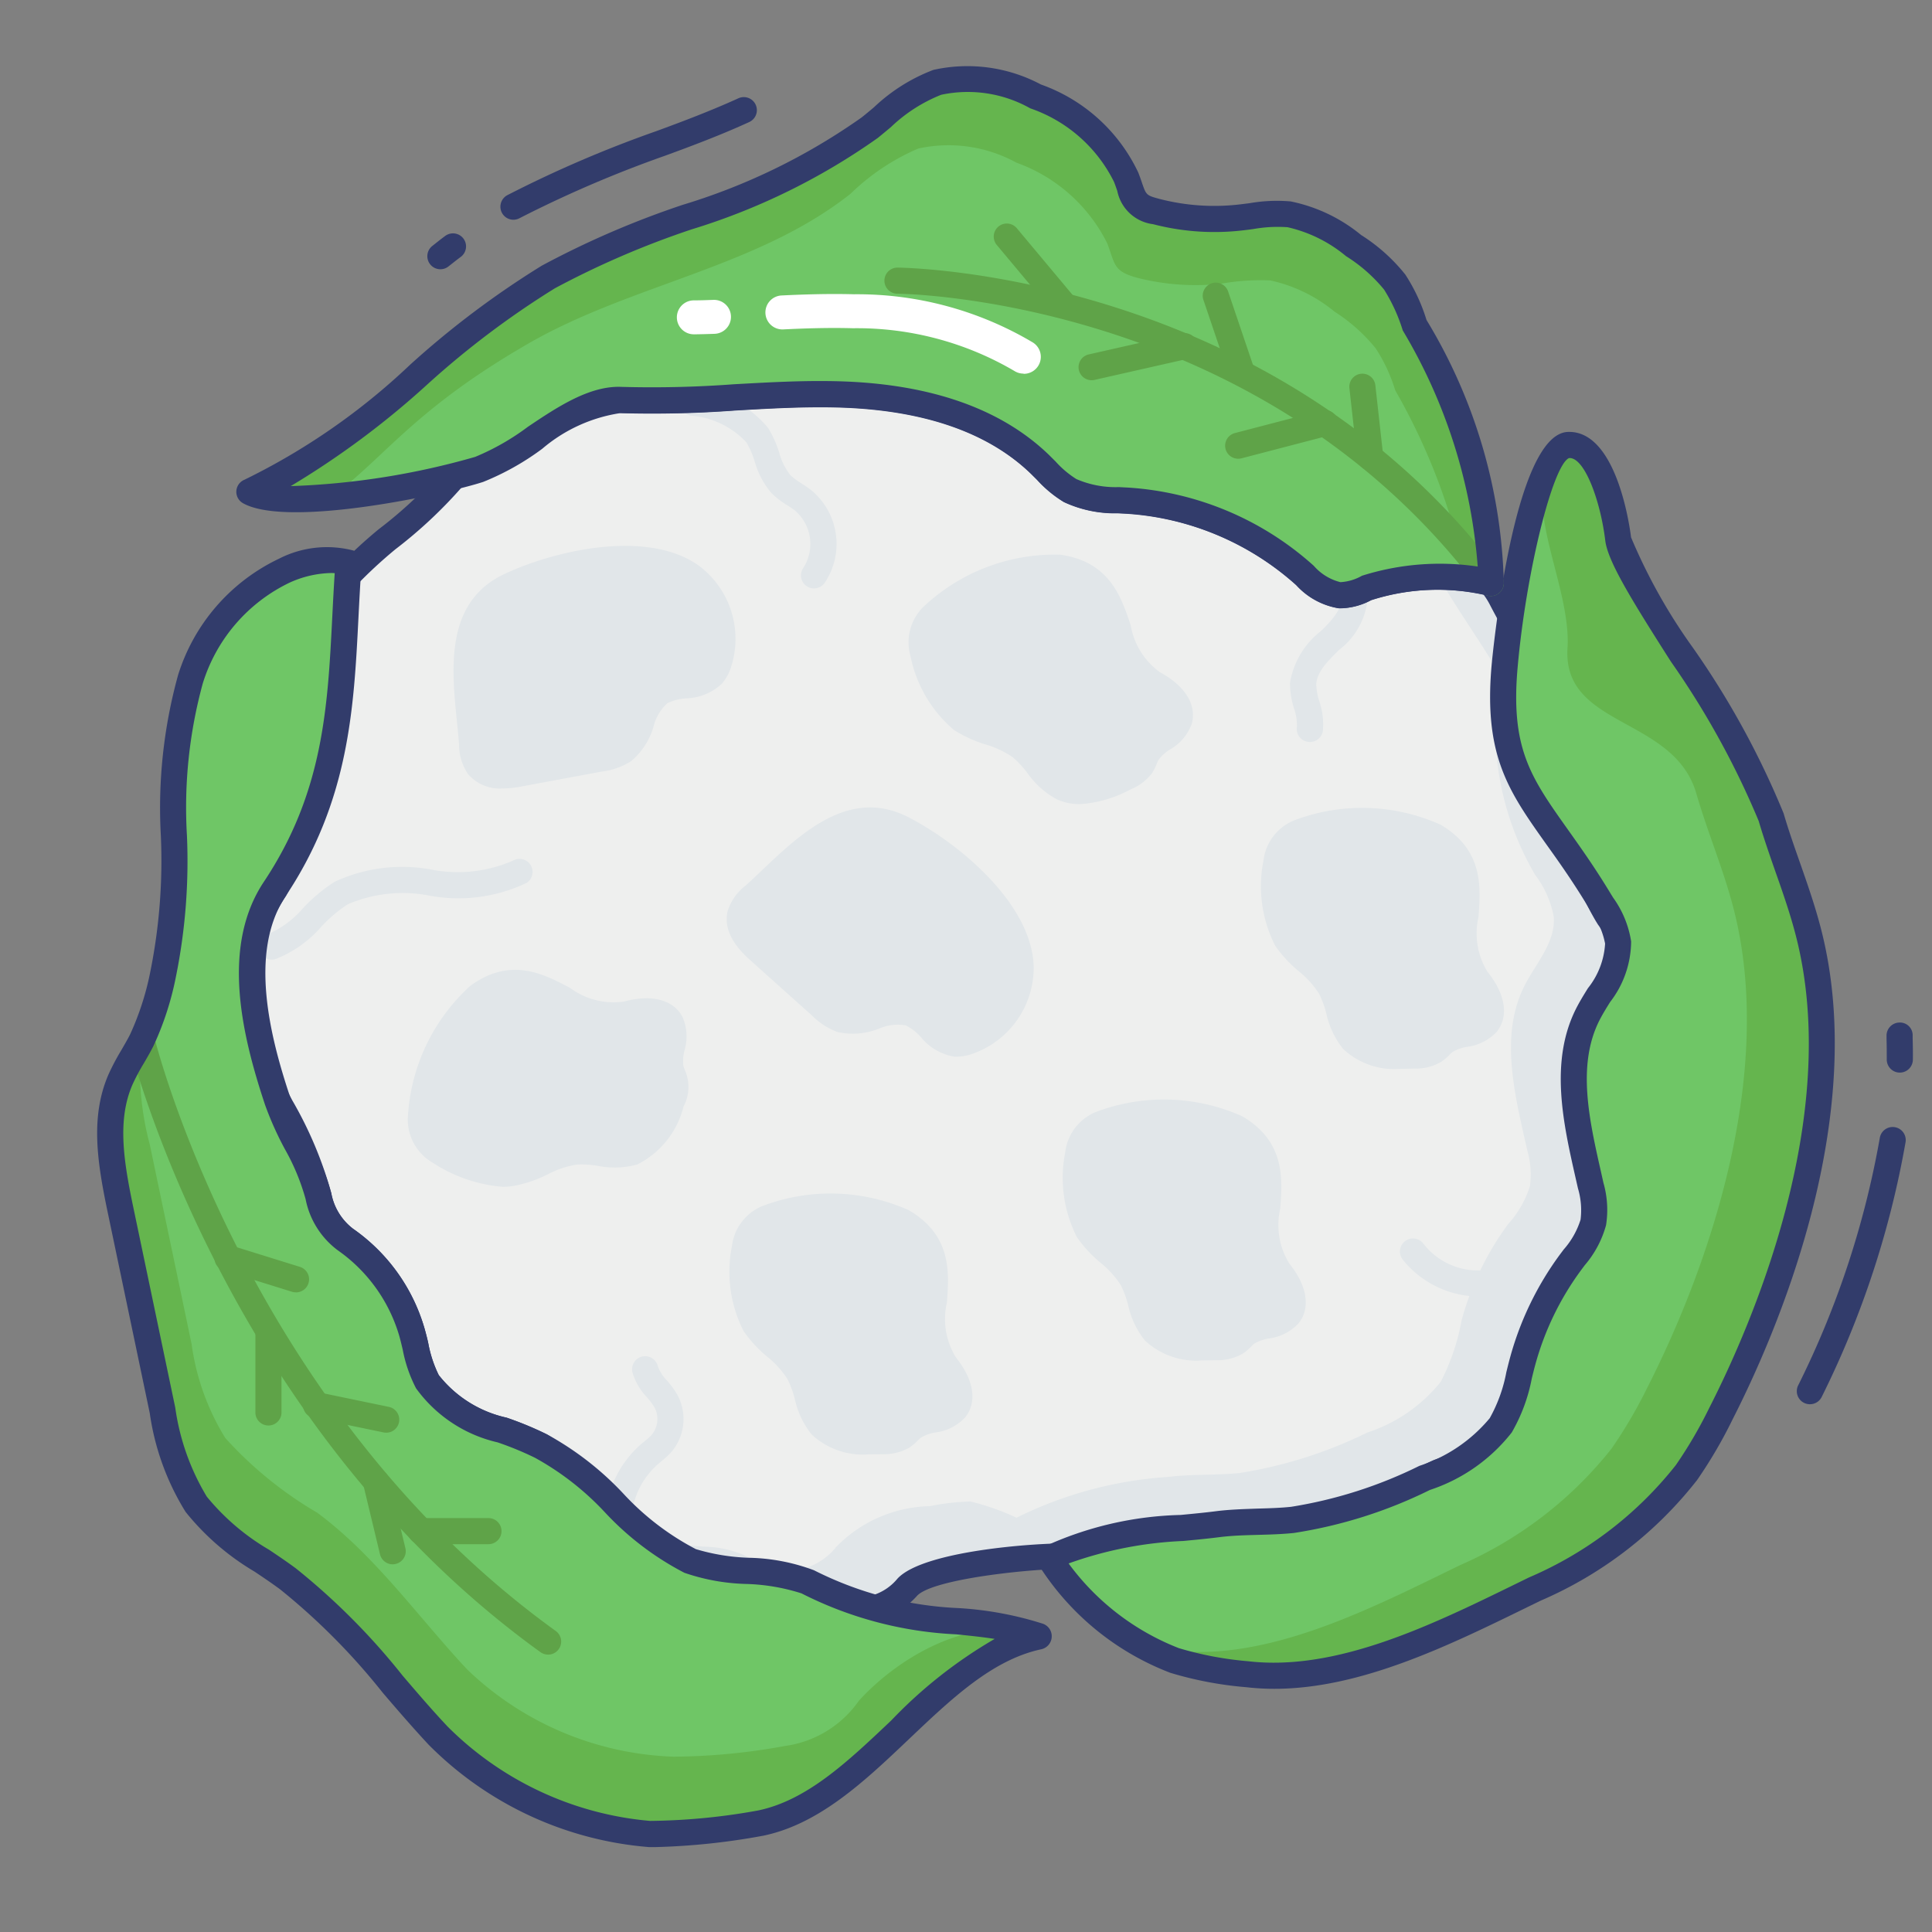 <svg height="512" viewBox="0 0 74 74" width="512" xmlns="http://www.w3.org/2000/svg"><rect x="0" y="0" width="74" height="74" fill="#808080" stroke="none"/><g id="color_line" data-name="color line"><path d="m61.25 45.58a3.307 3.307 0 0 1 .1 1.36 3.9 3.9 0 0 1 -.84 1.46 11.266 11.266 0 0 0 -1.78 3.69 8.263 8.263 0 0 1 -.8 2.35 5.977 5.977 0 0 1 -2.81 1.94c-1.58.68-2.679 1.871-4.389 2.051-.91.09-1.84.04-2.75.15-1.97.25-4.581.059-6.291 1.059h-.01c-.58-.18-6.01.14-6.92 1.15l-.02.02a2.462 2.462 0 0 1 -2.6.77c-.34-.14-.62-.38-.95-.53a4.1 4.1 0 0 0 -1.47-.3c-1.18-.1-2.36-.2-3.54-.29a9.311 9.311 0 0 1 -1.3-1.14c-1.34-1.37-2.46-3.05-4.16-3.93-1.5-.78-3.5-.99-4.35-2.47a8.4 8.4 0 0 1 -.59-1.88 6.536 6.536 0 0 0 -2.54-3.56 2.671 2.671 0 0 1 -1.04-1.66c-.28-1.24-1.15-2.4-1.57-3.66-.86-2.59-1.55-4.65-1.07-7.34.17-.97 1.32-2.7 1.51-3.66a2.748 2.748 0 0 0 .5-1.44 2.163 2.163 0 0 0 -.09-.62c.49-2.31 1.04-4.6 1.69-6.9a18.451 18.451 0 0 1 1.65-1.54 16.882 16.882 0 0 0 4.62-5.38 20.244 20.244 0 0 1 4.33.04c2.79.13 5.57-.3 8.36-.22s5.71.75 7.71 2.69a6.028 6.028 0 0 0 1.15 1 5 5 0 0 0 2.18.38 11.366 11.366 0 0 1 6.74 2.8 2.551 2.551 0 0 0 1.4.83 2.415 2.415 0 0 0 1.07-.29 8.722 8.722 0 0 1 4.72-.18 3.006 3.006 0 0 1 .42.63c.01.03.03.05.04.08.73 1.45 1.79 2.85 2.65 4.33a11.106 11.106 0 0 0 1.34 7.65 3.793 3.793 0 0 1 .71 1.59c.09.98-.68 1.79-1.12 2.66-.97 1.92-.36 4.21.11 6.31z" fill="#eeefee"/><g fill="#e1e6e9"><path d="m46.68 20-.03-.03a10.14 10.14 0 0 1 1.68.84 1.058 1.058 0 0 1 -.25.02 2.551 2.551 0 0 1 -1.4-.83z"/><path d="m61.25 45.33a3.307 3.307 0 0 1 .1 1.36 3.9 3.9 0 0 1 -.84 1.46 11.266 11.266 0 0 0 -1.78 3.69 8.263 8.263 0 0 1 -.8 2.35 5.977 5.977 0 0 1 -2.81 1.94c-1.58.68-2.679 1.871-4.389 2.051-.91.09-1.84.04-2.75.15-1.97.25-4.581.059-6.291 1.059h-.01c-.58-.18-6.01.14-6.92 1.15l-.02.02a2.462 2.462 0 0 1 -2.6.77c-.34-.14-.62-.38-.95-.53a4.1 4.1 0 0 0 -1.47-.3c-1.18-.1-2.36-.2-3.54-.29a9.311 9.311 0 0 1 -1.3-1.14c.7.05 1.39.12 2.09.17a4.1 4.1 0 0 1 1.47.3c.33.15.61.39.95.53a2.463 2.463 0 0 0 2.6-.77l.02-.03a5.156 5.156 0 0 1 3.57-1.58h.03a9.321 9.321 0 0 1 1.56-.18 9.447 9.447 0 0 1 1.76.62h.01a15.285 15.285 0 0 1 5.79-1.56c.91-.11 1.84-.06 2.75-.15a17.1 17.1 0 0 0 4.89-1.55 5.977 5.977 0 0 0 2.81-1.94 8.263 8.263 0 0 0 .8-2.35 11.265 11.265 0 0 1 1.78-3.69 3.9 3.9 0 0 0 .84-1.46 3.306 3.306 0 0 0 -.1-1.36c-.47-2.1-1.08-4.39-.11-6.31.44-.87 1.21-1.68 1.12-2.66a3.793 3.793 0 0 0 -.71-1.59 11.106 11.106 0 0 1 -1.34-7.65c-.66-1.13-1.43-2.21-2.09-3.31a7.084 7.084 0 0 1 2.19.24c.73 1.45 1.79 2.85 2.65 4.33a11.106 11.106 0 0 0 1.34 7.65 3.793 3.793 0 0 1 .71 1.59c.09.98-.68 1.79-1.12 2.66-.97 1.92-.36 4.21.11 6.31z"/><path d="m26.507 22.1a3 3 0 0 1 1.023 3.289 1.307 1.307 0 0 1 -.251.465c-.476.524-1.383.278-1.981.657-.758.481-.684 1.718-1.416 2.238a2.227 2.227 0 0 1 -.9.308l-3.069.57c-.557.1-1.236.164-1.586-.281a1.552 1.552 0 0 1 -.243-.865c-.152-2.077-.819-4.97 1.442-6.037 1.849-.874 5.228-1.644 6.981-.344z"/><path d="m19.245 30.2a1.6 1.6 0 0 1 -1.314-.546 2 2 0 0 1 -.348-1.138c-.021-.278-.05-.572-.081-.874-.207-2.04-.465-4.579 1.808-5.651 1.939-.916 5.536-1.749 7.5-.293a3.5 3.5 0 0 1 1.19 3.853 1.8 1.8 0 0 1 -.354.639 2.09 2.09 0 0 1 -1.365.559 1.9 1.9 0 0 0 -.719.185 1.773 1.773 0 0 0 -.528.887 2.691 2.691 0 0 1 -.865 1.336 2.662 2.662 0 0 1 -1.1.392l-3.069.57a4.1 4.1 0 0 1 -.755.081zm4.712-8.3a10.813 10.813 0 0 0 -4.221 1c-1.516.715-1.47 2.377-1.24 4.646.031.312.062.614.083.9a1.193 1.193 0 0 0 .137.592c.14.178.5.21 1.1.1l3.069-.57a1.859 1.859 0 0 0 .7-.223 1.925 1.925 0 0 0 .512-.882 2.561 2.561 0 0 1 .925-1.371 2.69 2.69 0 0 1 1.119-.332 1.31 1.31 0 0 0 .76-.24.837.837 0 0 0 .148-.29 2.511 2.511 0 0 0 -.848-2.727 3.763 3.763 0 0 0 -2.243-.603z"/><path d="m39.1 37.066a3 3 0 0 1 -1.98 2.818 1.307 1.307 0 0 1 -.521.085c-.706-.057-1.065-.926-1.73-1.167-.844-.307-1.778.507-2.637.246a2.227 2.227 0 0 1 -.8-.528l-2.325-2.083c-.422-.378-.885-.879-.746-1.428a1.552 1.552 0 0 1 .537-.72c1.552-1.388 3.435-3.683 5.661-2.544 1.823.934 4.498 3.138 4.541 5.321z"/><path d="m36.664 40.473c-.036 0-.072 0-.109 0a2.092 2.092 0 0 1 -1.275-.74 1.913 1.913 0 0 0 -.585-.457 1.775 1.775 0 0 0 -1.025.123 2.71 2.71 0 0 1 -1.586.131 2.675 2.675 0 0 1 -.983-.634l-2.328-2.086c-.309-.276-1.128-1.01-.9-1.923a2 2 0 0 1 .689-.971c.208-.186.422-.389.642-.6 1.489-1.41 3.342-3.164 5.58-2.02 1.909.978 4.766 3.318 4.809 5.758a3.5 3.5 0 0 1 -2.319 3.3 1.9 1.9 0 0 1 -.61.119zm-2.217-2.241a1.705 1.705 0 0 1 .588.1 2.676 2.676 0 0 1 .946.684c.238.235.444.438.654.455a.823.823 0 0 0 .32-.06 2.511 2.511 0 0 0 1.645-2.336c-.035-1.986-2.634-4.05-4.265-4.885-1.489-.762-2.78.288-4.437 1.855-.227.215-.448.424-.663.616a1.191 1.191 0 0 0 -.386.47c-.056.22.139.525.595.933l2.325 2.083a1.865 1.865 0 0 0 .608.422 1.917 1.917 0 0 0 1.01-.133 3.75 3.75 0 0 1 1.06-.204z"/><path d="m44.192 26.2c.542.293 1.137.81.967 1.4-.164.571-.926.742-1.223 1.257-.089.153-.131.331-.23.478a1.488 1.488 0 0 1 -.633.456 2.9 2.9 0 0 1 -2.39.372c-.673-.313-1-1.087-1.581-1.547-.662-.522-1.588-.588-2.282-1.066a4.556 4.556 0 0 1 -1.47-2.566c-.586-1.911 3.576-3.466 5.188-3.24 2.794.389 1.762 3.428 3.654 4.456z"/><path d="m41.358 30.8a2.071 2.071 0 0 1 -.885-.188 3.259 3.259 0 0 1 -1.123-1.006 3.773 3.773 0 0 0 -.557-.6 3.632 3.632 0 0 0 -1.049-.493 4.952 4.952 0 0 1 -1.207-.554 5.011 5.011 0 0 1 -1.664-2.831 1.908 1.908 0 0 1 .475-1.864 7.325 7.325 0 0 1 5.261-2.018c1.891.265 2.337 1.618 2.7 2.706a2.8 2.8 0 0 0 1.125 1.8c.964.521 1.417 1.261 1.21 1.98a1.867 1.867 0 0 1 -.827.973 1.564 1.564 0 0 0 -.443.4 1.278 1.278 0 0 0 -.072.158 2.055 2.055 0 0 1 -.175.348 1.938 1.938 0 0 1 -.833.629 4.644 4.644 0 0 1 -1.936.56zm-1.158-8.579a6.591 6.591 0 0 0 -4.092 1.693c-.414.485-.313.814-.28.922a4.091 4.091 0 0 0 1.275 2.3 4.128 4.128 0 0 0 .972.435 4.443 4.443 0 0 1 1.336.651 4.586 4.586 0 0 1 .717.759 2.451 2.451 0 0 0 .766.727 2.541 2.541 0 0 0 1.963-.37 1.175 1.175 0 0 0 .434-.283.982.982 0 0 0 .082-.174 1.875 1.875 0 0 1 .859-.986c.217-.154.4-.288.446-.434.074-.258-.324-.608-.725-.825a3.682 3.682 0 0 1 -1.6-2.37c-.341-1.034-.61-1.851-1.884-2.029a1.971 1.971 0 0 0 -.269-.016z"/><path d="m56.584 37.535c.388.479.738 1.185.354 1.666-.371.464-1.14.33-1.612.69-.141.108-.248.255-.4.353a1.488 1.488 0 0 1 -.76.177 2.9 2.9 0 0 1 -2.349-.575c-.5-.548-.5-1.387-.865-2.036-.411-.736-1.24-1.153-1.7-1.861a4.556 4.556 0 0 1 -.371-2.934c.193-1.989 4.633-1.825 6.035-1 2.436 1.438.313 3.846 1.668 5.52z"/><path d="m53.635 40.94a2.875 2.875 0 0 1 -2.182-.755 3.256 3.256 0 0 1 -.65-1.36 3.793 3.793 0 0 0 -.283-.77 3.635 3.635 0 0 0 -.779-.858 4.936 4.936 0 0 1 -.9-.976 5.012 5.012 0 0 1 -.448-3.253 1.905 1.905 0 0 1 1.155-1.538 7.327 7.327 0 0 1 5.632.159c1.644.971 1.536 2.392 1.449 3.534a2.8 2.8 0 0 0 .346 2.1c.689.852.822 1.708.356 2.293a1.867 1.867 0 0 1 -1.138.58 1.577 1.577 0 0 0 -.561.2 1.394 1.394 0 0 0 -.127.119 1.971 1.971 0 0 1 -.3.253 1.919 1.919 0 0 1 -1.011.261c-.157.001-.349.011-.559.011zm-1.591-9a4.73 4.73 0 0 0 -2.044.381c-.568.289-.6.631-.613.744a4.1 4.1 0 0 0 .293 2.614 4.15 4.15 0 0 0 .73.775 4.42 4.42 0 0 1 .983 1.114 4.579 4.579 0 0 1 .37.977 2.443 2.443 0 0 0 .428.965 2.518 2.518 0 0 0 1.955.413 1.172 1.172 0 0 0 .508-.094 1.007 1.007 0 0 0 .144-.13 2.293 2.293 0 0 1 .226-.2 2.337 2.337 0 0 1 .946-.376 1.108 1.108 0 0 0 .579-.229c.167-.209-.065-.686-.352-1.04a3.679 3.679 0 0 1 -.565-2.8c.083-1.085.148-1.942-.96-2.6a5.986 5.986 0 0 0 -2.628-.514z"/><path d="m48.993 48.7c.388.479.738 1.185.354 1.666-.371.464-1.14.33-1.612.69-.141.108-.248.255-.4.353a1.488 1.488 0 0 1 -.76.177 2.9 2.9 0 0 1 -2.349-.575c-.5-.548-.5-1.387-.865-2.036-.411-.736-1.24-1.153-1.7-1.861a4.556 4.556 0 0 1 -.371-2.934c.193-1.989 4.633-1.825 6.035-1 2.436 1.441.312 3.849 1.668 5.52z"/><path d="m46.046 52.107a2.88 2.88 0 0 1 -2.185-.755 3.256 3.256 0 0 1 -.65-1.36 3.793 3.793 0 0 0 -.283-.77 3.651 3.651 0 0 0 -.779-.859 4.954 4.954 0 0 1 -.9-.975 5.014 5.014 0 0 1 -.448-3.253 1.907 1.907 0 0 1 1.154-1.535 7.333 7.333 0 0 1 5.632.159c1.644.971 1.536 2.393 1.449 3.535a2.8 2.8 0 0 0 .346 2.1c.689.851.823 1.708.356 2.292a1.869 1.869 0 0 1 -1.138.581 1.577 1.577 0 0 0 -.561.2 1.373 1.373 0 0 0 -.126.118 1.974 1.974 0 0 1 -.3.254 1.937 1.937 0 0 1 -1.01.261c-.157 0-.348.007-.557.007zm-1.594-9a4.73 4.73 0 0 0 -2.044.381c-.568.289-.6.631-.613.744a4.1 4.1 0 0 0 .293 2.614 4.158 4.158 0 0 0 .73.774 4.435 4.435 0 0 1 .983 1.115 4.579 4.579 0 0 1 .37.977 2.443 2.443 0 0 0 .428.965 2.52 2.52 0 0 0 1.955.413 1.184 1.184 0 0 0 .509-.09.99.99 0 0 0 .143-.129 1.862 1.862 0 0 1 1.171-.581 1.108 1.108 0 0 0 .58-.229c.167-.209-.065-.686-.352-1.039a3.679 3.679 0 0 1 -.565-2.8c.083-1.085.148-1.943-.96-2.6a5.988 5.988 0 0 0 -2.628-.515z"/><path d="m36.225 52.3c.388.479.738 1.185.354 1.666-.371.464-1.14.33-1.612.69-.141.108-.248.255-.4.353a1.488 1.488 0 0 1 -.76.177 2.9 2.9 0 0 1 -2.349-.575c-.5-.548-.5-1.387-.865-2.036-.411-.736-1.24-1.153-1.7-1.861a4.556 4.556 0 0 1 -.371-2.934c.193-1.989 4.633-1.825 6.035-1 2.436 1.438.313 3.847 1.668 5.52z"/><path d="m33.276 55.705a2.875 2.875 0 0 1 -2.182-.755 3.256 3.256 0 0 1 -.65-1.36 3.793 3.793 0 0 0 -.283-.77 3.629 3.629 0 0 0 -.779-.858 4.947 4.947 0 0 1 -.9-.976 5.012 5.012 0 0 1 -.448-3.253 1.906 1.906 0 0 1 1.153-1.533 7.337 7.337 0 0 1 5.632.158c1.644.971 1.536 2.393 1.449 3.535a2.8 2.8 0 0 0 .346 2.1c.689.851.823 1.708.356 2.293a1.867 1.867 0 0 1 -1.138.58 1.577 1.577 0 0 0 -.561.2 1.394 1.394 0 0 0 -.127.119 1.971 1.971 0 0 1 -.3.253 1.937 1.937 0 0 1 -1.01.261c-.156.001-.348.006-.558.006zm-1.591-9a4.725 4.725 0 0 0 -2.045.381c-.568.289-.6.631-.613.743a4.1 4.1 0 0 0 .293 2.614 4.148 4.148 0 0 0 .73.774 4.44 4.44 0 0 1 .983 1.114 4.579 4.579 0 0 1 .37.977 2.443 2.443 0 0 0 .428.965 2.524 2.524 0 0 0 1.955.413 1.184 1.184 0 0 0 .509-.094 1.02 1.02 0 0 0 .143-.129 2.293 2.293 0 0 1 .226-.2 2.337 2.337 0 0 1 .946-.376 1.108 1.108 0 0 0 .579-.229c.167-.209-.065-.686-.352-1.04a3.679 3.679 0 0 1 -.565-2.8c.083-1.085.148-1.943-.96-2.6a5.985 5.985 0 0 0 -2.627-.512z"/><path d="m24.034 38.849c.594-.164 1.381-.2 1.669.342.277.525-.154 1.177-.012 1.753.042.172.134.33.165.5a1.488 1.488 0 0 1 -.141.767c-.294.781-.677 1.653-1.467 1.923-.7.24-1.473-.093-2.212-.021-.839.082-1.553.675-2.385.811a4.556 4.556 0 0 1 -2.837-.834c-1.746-.973.181-4.977 1.5-5.93 2.286-1.648 3.644 1.261 5.72.689z"/><path d="m19.267 45.458a5.73 5.73 0 0 1 -2.7-.928 1.908 1.908 0 0 1 -.948-1.675 7.331 7.331 0 0 1 2.4-5.1c1.547-1.119 2.806-.451 3.819.086a2.8 2.8 0 0 0 2.06.522c1.058-.293 1.9-.071 2.244.59a1.867 1.867 0 0 1 .077 1.275 1.564 1.564 0 0 0 -.045.593 1.215 1.215 0 0 0 .057.163 1.591 1.591 0 0 1 -.051 1.4 3.4 3.4 0 0 1 -1.774 2.22 3.274 3.274 0 0 1 -1.506.051 3.8 3.8 0 0 0 -.818-.048 3.644 3.644 0 0 0 -1.1.371 4.971 4.971 0 0 1 -1.255.436 2.9 2.9 0 0 1 -.46.044zm.481-7.306a1.911 1.911 0 0 0 -1.14.417 6.44 6.44 0 0 0 -1.986 4.231c.037.637.337.8.437.859a4.085 4.085 0 0 0 2.513.777 4.129 4.129 0 0 0 1-.359 4.438 4.438 0 0 1 1.414-.455 4.444 4.444 0 0 1 1.043.052 2.466 2.466 0 0 0 1.056-.006c.581-.2.9-.943 1.162-1.626a1.193 1.193 0 0 0 .117-.5.989.989 0 0 0 -.062-.184 2.316 2.316 0 0 1 -.1-.288 2.34 2.34 0 0 1 .034-1.018 1.1 1.1 0 0 0 .021-.623c-.125-.237-.655-.214-1.093-.093a3.678 3.678 0 0 1 -2.794-.6 3.627 3.627 0 0 0 -1.622-.584z"/><path d="m10.411 36.757a.5.5 0 0 1 -.152-.977 3.694 3.694 0 0 0 1.353-1 6.215 6.215 0 0 1 1.207-1.006 6.121 6.121 0 0 1 3.7-.468 5.267 5.267 0 0 0 3.135-.345.5.5 0 0 1 .516.856 6.062 6.062 0 0 1 -3.729.486 5.345 5.345 0 0 0 -3.121.333 5.426 5.426 0 0 0 -1.01.854 4.486 4.486 0 0 1 -1.752 1.243.5.5 0 0 1 -.147.024z"/><path d="m31.178 22.538a.5.5 0 0 1 -.407-.79 1.689 1.689 0 0 0 -.307-2.181c-.1-.078-.2-.146-.309-.214a3.225 3.225 0 0 1 -.6-.46 3.2 3.2 0 0 1 -.651-1.225 3.364 3.364 0 0 0 -.316-.725 3.241 3.241 0 0 0 -2.111-1.021.5.5 0 1 1 .2-.979 4.033 4.033 0 0 1 2.745 1.451 4.157 4.157 0 0 1 .424.944 2.382 2.382 0 0 0 .429.862 2.41 2.41 0 0 0 .419.313c.133.086.267.174.391.272a2.671 2.671 0 0 1 .5 3.542.5.5 0 0 1 -.407.211z"/><path d="m50.173 28.419a.5.5 0 0 1 -.5-.571 1.912 1.912 0 0 0 -.11-.718 3.071 3.071 0 0 1 -.152-.982 3.161 3.161 0 0 1 1.189-1.981c.425-.413.815-.857.792-1.3a.5.5 0 1 1 1-.05 2.792 2.792 0 0 1 -1.092 2.067c-.4.392-.859.835-.884 1.316a2.243 2.243 0 0 0 .118.666 2.716 2.716 0 0 1 .136 1.124.5.5 0 0 1 -.497.429z"/><path d="m59.432 50.623a.5.5 0 0 1 -.491-.41.583.583 0 0 0 -.095-.252 1 1 0 0 0 -.5-.239 3.179 3.179 0 0 0 -.792-.116c-.164.009-.282.013-.423.026s-.272.024-.409.028a3.775 3.775 0 0 1 -2.983-1.4.5.5 0 1 1 .786-.617 2.639 2.639 0 0 0 2.168 1.016c.116 0 .232-.014.349-.024a4.073 4.073 0 0 0 .513-.03 4.127 4.127 0 0 1 1.039.147 1.857 1.857 0 0 1 1.045.593 1.544 1.544 0 0 1 .29.688.5.5 0 0 1 -.4.582.475.475 0 0 1 -.097.008z"/><path d="m23.7 58.456h-.053a.5.5 0 0 1 -.445-.549 4.019 4.019 0 0 1 1.362-2.6l.135-.112a2.3 2.3 0 0 0 .247-.22.957.957 0 0 0 .134-1.05 2.609 2.609 0 0 0 -.3-.406 2.327 2.327 0 0 1 -.553-.946.5.5 0 1 1 .972-.234 1.539 1.539 0 0 0 .349.54 3.381 3.381 0 0 1 .415.579 1.947 1.947 0 0 1 -.281 2.194 3.366 3.366 0 0 1 -.35.317l-.117.1a3.011 3.011 0 0 0 -1.02 1.95.5.5 0 0 1 -.495.437z"/></g><path d="m72.767 41.083h-.009a.5.5 0 0 1 -.491-.509c0-.26 0-.516-.008-.772v-.124a.5.5 0 0 1 .488-.512.485.485 0 0 1 .512.488v.123c.007.271.013.541.008.816a.5.5 0 0 1 -.5.49z" fill="#323c6b"/><path d="m69.322 53.785a.5.5 0 0 1 -.451-.716 34.742 34.742 0 0 0 3.129-9.48.5.5 0 1 1 .988.155 35.747 35.747 0 0 1 -3.21 9.756.5.5 0 0 1 -.456.285z" fill="#323c6b"/><path d="m32.829 62.213a2.322 2.322 0 0 1 -.876-.169 3.883 3.883 0 0 1 -.587-.32 3.343 3.343 0 0 0 -.383-.219 3.679 3.679 0 0 0 -1.3-.256c-1.187-.1-2.366-.2-3.544-.291a.5.5 0 0 1 -.25-.09 14.687 14.687 0 0 1 -2.459-2.393 10.774 10.774 0 0 0 -2.943-2.642 12.092 12.092 0 0 0 -1.422-.586 5.347 5.347 0 0 1 -3.13-2.078 5.551 5.551 0 0 1 -.508-1.479c-.041-.172-.082-.345-.13-.515a6.059 6.059 0 0 0 -2.349-3.283 3.206 3.206 0 0 1 -1.238-1.961 14.347 14.347 0 0 0 -1.41-3.319l-.115-.22c-1.716-3.28-1.74-6.1-.074-8.618a3.31 3.31 0 0 0 .352-1.622 8.078 8.078 0 0 1 .114-1.089.5.5 0 0 1 .066-.167 2.222 2.222 0 0 0 .424-1.176 1.638 1.638 0 0 0 -.067-.476.506.506 0 0 1 -.01-.248c.528-2.489 1.083-4.756 1.7-6.932a.5.5 0 0 1 .118-.208 18.816 18.816 0 0 1 1.692-1.581 16.442 16.442 0 0 0 4.493-5.221.5.5 0 0 1 .362-.267 14.31 14.31 0 0 1 3.426-.031c.339.024.678.048 1.013.064a40.729 40.729 0 0 0 4.322-.1c1.316-.077 2.679-.156 4.027-.118 3.5.1 6.211 1.053 8.044 2.831l.227.226a4.081 4.081 0 0 0 .822.7 3.762 3.762 0 0 0 1.644.3l.316.015a11.817 11.817 0 0 1 7.046 2.926 2.23 2.23 0 0 0 1.1.706 2.034 2.034 0 0 0 .829-.248 9.273 9.273 0 0 1 5.057-.206.5.5 0 0 1 .241.149 3.454 3.454 0 0 1 .491.732 25.613 25.613 0 0 0 1.55 2.592c.385.591.772 1.187 1.128 1.8a.5.5 0 0 1 .06.34 10.642 10.642 0 0 0 1.276 7.3l.08.128a3.832 3.832 0 0 1 .7 1.677 3.675 3.675 0 0 1 -.779 2.257c-.139.223-.277.445-.392.672-.83 1.642-.375 3.647.064 5.586l.087.389a3.709 3.709 0 0 1 .1 1.566 3.891 3.891 0 0 1 -.828 1.528l-.1.136a10.706 10.706 0 0 0 -1.7 3.519c-.048.177-.092.354-.136.531a6.272 6.272 0 0 1 -.726 1.959 6.408 6.408 0 0 1 -3.031 2.128 11.878 11.878 0 0 0 -1.539.849 6.985 6.985 0 0 1 -3 1.241c-.439.043-.881.056-1.322.068-.493.013-.958.025-1.42.082-.555.07-1.164.107-1.789.144a10.121 10.121 0 0 0 -4.311.85.531.531 0 0 1 -.411.046c-.7-.166-5.713.248-6.4 1.007a3.272 3.272 0 0 1 -2.292 1.085zm-6.47-2.241c1.134.087 2.269.184 3.4.28a4.555 4.555 0 0 1 1.643.347 4.352 4.352 0 0 1 .492.278 2.908 2.908 0 0 0 .434.241 1.974 1.974 0 0 0 2.043-.648c1.042-1.148 5.957-1.44 7.209-1.343a11.472 11.472 0 0 1 4.61-.9c.6-.036 1.188-.07 1.725-.138.511-.062 1.022-.075 1.517-.089.417-.011.834-.022 1.247-.062a6.121 6.121 0 0 0 2.572-1.1 12.677 12.677 0 0 1 1.668-.917 5.649 5.649 0 0 0 2.588-1.753 5.45 5.45 0 0 0 .6-1.656c.046-.186.092-.372.142-.555a11.707 11.707 0 0 1 1.858-3.852l.112-.147a3.052 3.052 0 0 0 .643-1.123 2.874 2.874 0 0 0 -.1-1.146l-.087-.387c-.456-2.013-.973-4.3.019-6.258.128-.252.281-.5.436-.749a2.862 2.862 0 0 0 .632-1.64 3 3 0 0 0 -.552-1.235l-.085-.137a11.647 11.647 0 0 1 -1.439-7.818c-.322-.542-.667-1.073-1.011-1.6a26.7 26.7 0 0 1 -1.6-2.685 2.768 2.768 0 0 0 -.253-.408 8.378 8.378 0 0 0 -4.3.217 2.563 2.563 0 0 1 -1.234.308 2.856 2.856 0 0 1 -1.654-.909 10.85 10.85 0 0 0 -6.492-2.721l-.3-.014a4.62 4.62 0 0 1 -2.09-.428 4.892 4.892 0 0 1 -1.042-.866l-.215-.213c-1.647-1.6-4.129-2.456-7.375-2.548-1.307-.039-2.646.041-3.94.116a42.455 42.455 0 0 1 -4.429.1c-.344-.017-.689-.041-1.036-.066a15 15 0 0 0 -2.944-.018 17.6 17.6 0 0 1 -4.625 5.308 17.852 17.852 0 0 0 -1.523 1.412c-.586 2.084-1.118 4.255-1.624 6.631a2.661 2.661 0 0 1 .076.634 3.151 3.151 0 0 1 -.525 1.623 8.05 8.05 0 0 0 -.081.867 4.084 4.084 0 0 1 -.517 2.116c-1.467 2.218-1.427 4.634.125 7.6l.115.22a15.069 15.069 0 0 1 1.5 3.564 2.215 2.215 0 0 0 .833 1.359 7.075 7.075 0 0 1 2.74 3.834c.051.183.1.368.14.553a4.738 4.738 0 0 0 .4 1.217 4.567 4.567 0 0 0 2.6 1.633 12.931 12.931 0 0 1 1.541.639 11.675 11.675 0 0 1 3.233 2.868 14.413 14.413 0 0 0 2.18 2.164z" fill="#323c6b"/><path d="m13.353 21.554c-.98-.4-5.2.483-6.058 4.458-.879 4.059-.109 7.258-1.048 11.3a11.115 11.115 0 0 1 -.821 2.534c-.259.511-.591.984-.817 1.51-.673 1.564-.335 3.356.015 5.022l1.6 7.64a9.327 9.327 0 0 0 1.291 3.6 14.73 14.73 0 0 0 3.519 2.856c2.23 1.655 3.847 3.983 5.75 6.006a12.937 12.937 0 0 0 8.094 3.763 24.5 24.5 0 0 0 4.255-.413c4.022-.836 6.633-6.287 10.647-7.144a.01.01 0 0 0 0-.019c-2.412-.887-5.511-.273-8.839-2.078-.891-.484-3.6-.352-4.506-.8-2.528-1.24-3.214-3.1-5.713-4.4-1.509-.784-3.507-.991-4.351-2.467a8.079 8.079 0 0 1 -.591-1.881 6.549 6.549 0 0 0 -2.549-3.561 2.707 2.707 0 0 1 -1.031-1.663c-.278-1.246-1.145-2.394-1.565-3.653-.864-2.594-1.622-5.839-.106-8.114 2.829-4.25 2.509-8.35 2.824-12.496z" fill="#6fc666"/><path d="m39.79 62.668a.008.008 0 0 1 0 .016c-4.022.856-6.626 6.3-10.656 7.143a24.2 24.2 0 0 1 -4.25.42 12.972 12.972 0 0 1 -8.094-3.767c-1.91-2.02-3.52-4.35-5.75-6a14.9 14.9 0 0 1 -3.52-2.86 9.2 9.2 0 0 1 -1.29-3.6c-.54-2.54-1.07-5.09-1.61-7.64-.35-1.66-.68-3.46-.01-5.02.23-.51.55-.98.8-1.48a11.167 11.167 0 0 0 .33 3.97c.53 2.54 1.07 5.09 1.6 7.64a9.214 9.214 0 0 0 1.29 3.59 14.856 14.856 0 0 0 3.52 2.86c2.23 1.65 3.85 3.98 5.75 6.01a11.994 11.994 0 0 0 7.906 3.335 24.388 24.388 0 0 0 4.26-.41 4.139 4.139 0 0 0 2.834-1.736c1.687-1.844 4.554-3.356 6.892-2.471z" fill="#65b54e"/><path d="m20.993 63.375a.5.5 0 0 1 -.292-.094c-12.142-8.758-15.725-23.169-15.761-23.313a.5.5 0 0 1 .973-.234c.034.141 3.539 14.2 15.373 22.736a.5.5 0 0 1 -.293.906z" fill="#5fa348"/><path d="m25.1 70.748c-.084 0-.164 0-.238 0a13.4 13.4 0 0 1 -8.442-3.919c-.6-.644-1.182-1.317-1.758-1.991a25.12 25.12 0 0 0 -3.926-3.957c-.32-.237-.653-.461-.987-.685a9.721 9.721 0 0 1 -2.639-2.285 9.763 9.763 0 0 1 -1.374-3.785l-1.6-7.64c-.408-1.945-.688-3.688.015-5.322a8.9 8.9 0 0 1 .5-.947c.114-.2.228-.391.33-.592a10.7 10.7 0 0 0 .78-2.425 21.509 21.509 0 0 0 .4-5.193 19.068 19.068 0 0 1 .659-6.148 7.351 7.351 0 0 1 3.866-4.459 4.028 4.028 0 0 1 2.856-.312.5.5 0 0 1 .31.5c-.052.689-.087 1.377-.122 2.065-.174 3.45-.354 7.018-2.788 10.669-1.43 2.146-.591 5.41.165 7.678a11.455 11.455 0 0 0 .7 1.552 9.287 9.287 0 0 1 .879 2.15 2.219 2.219 0 0 0 .835 1.363 7 7 0 0 1 2.744 3.835c.051.183.1.369.139.555a4.56 4.56 0 0 0 .4 1.214 4.544 4.544 0 0 0 2.6 1.63 13.074 13.074 0 0 1 1.548.641 11.7 11.7 0 0 1 2.921 2.266 10.217 10.217 0 0 0 2.781 2.13 7.993 7.993 0 0 0 2.016.33 7.493 7.493 0 0 1 2.509.479 13.556 13.556 0 0 0 5.54 1.449 13.2 13.2 0 0 1 3.232.6.51.51 0 0 1 -.07.977c-1.863.4-3.419 1.876-5.066 3.441-1.685 1.6-3.426 3.254-5.582 3.7a26.15 26.15 0 0 1 -4.133.436zm-12.427-48.8a4.026 4.026 0 0 0 -1.584.37 6.36 6.36 0 0 0 -3.325 3.868 18.012 18.012 0 0 0 -.604 5.814 22.316 22.316 0 0 1 -.425 5.426 11.545 11.545 0 0 1 -.862 2.646c-.111.219-.235.432-.358.645a7.7 7.7 0 0 0 -.446.838c-.588 1.365-.328 2.946.044 4.722l1.6 7.64a9.01 9.01 0 0 0 1.208 3.408 8.842 8.842 0 0 0 2.385 2.034c.347.233.693.466 1.025.712a25.834 25.834 0 0 1 4.09 4.109c.566.662 1.132 1.324 1.727 1.955a12.5 12.5 0 0 0 7.752 3.61 24.27 24.27 0 0 0 4.137-.4c1.876-.39 3.44-1.875 5.1-3.448a17.824 17.824 0 0 1 3.962-3.123c-.472-.073-.965-.124-1.472-.175a14.566 14.566 0 0 1 -5.927-1.569 7.654 7.654 0 0 0 -2.123-.361 7.855 7.855 0 0 1 -2.364-.428 11.182 11.182 0 0 1 -3.041-2.313 10.714 10.714 0 0 0 -2.683-2.093 12.121 12.121 0 0 0 -1.43-.589 5.324 5.324 0 0 1 -3.125-2.073 5.375 5.375 0 0 1 -.509-1.48c-.041-.172-.081-.345-.129-.514a6.085 6.085 0 0 0 -2.353-3.286 3.207 3.207 0 0 1 -1.238-1.966 8.459 8.459 0 0 0 -.794-1.914 12.387 12.387 0 0 1 -.757-1.69c-.891-2.676-1.7-6.066-.047-8.549 2.281-3.422 2.446-6.7 2.621-10.165.028-.551.056-1.1.092-1.655-.043-.005-.092-.006-.145-.006z" fill="#323c6b"/><path d="m11.333 49.5a.507.507 0 0 1 -.148-.022l-2.62-.815a.5.5 0 0 1 .3-.955l2.62.815a.5.5 0 0 1 -.148.978z" fill="#5fa348"/><path d="m14.792 54.875a.52.52 0 0 1 -.1-.01l-2.668-.553a.5.5 0 1 1 .2-.979l2.668.553a.5.5 0 0 1 -.1.99z" fill="#5fa348"/><path d="m18.708 59.146h-2.59a.5.5 0 1 1 0-1h2.591a.5.5 0 1 1 0 1z" fill="#5fa348"/><path d="m10.282 54.6a.5.5 0 0 1 -.5-.5v-3.095a.5.5 0 1 1 1 0v3.095a.5.5 0 0 1 -.5.5z" fill="#5fa348"/><path d="m15.041 59.917a.5.5 0 0 1 -.486-.383l-.639-2.66a.5.5 0 1 1 .973-.233l.639 2.66a.5.5 0 0 1 -.37.6.508.508 0 0 1 -.117.016z" fill="#5fa348"/><path d="m57.63 25.537c-.157 4.031 1.333 5.146 3.617 8.922a4 4 0 0 1 .731 1.644c.088 1.012-.708 1.854-1.165 2.761-1 1.992-.372 4.37.115 6.547a3.359 3.359 0 0 1 .1 1.412 4.119 4.119 0 0 1 -.863 1.512 11.538 11.538 0 0 0 -1.85 3.825 8.385 8.385 0 0 1 -.836 2.438 6.185 6.185 0 0 1 -2.913 2.011 17.522 17.522 0 0 1 -5.066 1.608c-.95.1-1.912.042-2.859.162-2.035.259-4.654.276-6.427 1.309.556 1.438 3.353 3.592 4.778 3.912a27.677 27.677 0 0 0 2.793.526c3.677.435 7.676-1.643 11-3.266a15.1 15.1 0 0 0 5.8-4.459 17.161 17.161 0 0 0 1.321-2.258c2.765-5.415 4.867-12.527 3.359-18.417-.385-1.5-1-2.94-1.432-4.43-.864-2.952-5.672-9.1-5.859-10.653-.1-.858-.645-3.68-1.913-3.6-1.21.083-2.371 6.974-2.431 8.494z" fill="#6fc666"/><path d="m65.91 54.142a16.92 16.92 0 0 1 -1.317 2.258 15.094 15.094 0 0 1 -5.8 4.461c-3.33 1.618-7.335 3.692-11.007 3.267a28.14 28.14 0 0 1 -2.786-.528 12.816 12.816 0 0 1 -2.044-.726c.643.135 1.3.259 1.961.342 3.683.436 7.677-1.648 11.007-3.267a15.094 15.094 0 0 0 5.8-4.461 18.053 18.053 0 0 0 1.328-2.251c2.759-5.415 4.865-12.53 3.351-18.422-.384-1.5-1-2.936-1.432-4.429-.861-2.956-5.129-2.508-4.932-5.568.1-1.566-.734-3.534-.921-5.09a10.2 10.2 0 0 0 -.27-1.359c.3-.716.695-1.3 1.224-1.328 1.266-.083 1.815 2.739 1.919 3.6.187 1.556 4.992 7.7 5.853 10.658.436 1.483 1.048 2.925 1.432 4.429 1.51 5.883-.596 12.999-3.366 18.414z" fill="#65b54e"/><path d="m48.815 64.685a9.3 9.3 0 0 1 -1.087-.062 13.97 13.97 0 0 1 -2.9-.55 10.334 10.334 0 0 1 -5.061-4.155.5.5 0 0 1 .192-.662 13.24 13.24 0 0 1 5.263-1.23c.468-.045.924-.088 1.353-.143.529-.067 1.059-.081 1.571-.1.434-.012.868-.023 1.3-.068a17.123 17.123 0 0 0 4.921-1.57 5.869 5.869 0 0 0 2.692-1.824 5.752 5.752 0 0 0 .637-1.762c.044-.179.088-.358.136-.535a11.961 11.961 0 0 1 1.93-3.991l.133-.177a3.135 3.135 0 0 0 .644-1.14 2.926 2.926 0 0 0 -.1-1.2l-.089-.393c-.473-2.089-1.008-4.456.016-6.488.133-.264.293-.523.453-.782a3.015 3.015 0 0 0 .66-1.71 3.056 3.056 0 0 0 -.545-1.239l-.116-.189c-.567-.937-1.1-1.692-1.577-2.357-1.454-2.046-2.415-3.4-2.11-6.867.008-.092.8-8.808 2.9-8.946 1.877-.1 2.391 3.61 2.442 4.036a21.413 21.413 0 0 0 2.366 4.223 32.41 32.41 0 0 1 3.477 6.349c.188.642.409 1.273.63 1.9.288.823.585 1.673.807 2.542 1.87 7.289-1.753 15.558-3.393 18.775a17.744 17.744 0 0 1 -1.36 2.323 15.282 15.282 0 0 1 -5.989 4.616l-.519.253c-3.01 1.473-6.382 3.123-9.677 3.123zm-7.884-4.8a9.523 9.523 0 0 0 4.223 3.243 13 13 0 0 0 2.643.5c3.392.4 7.038-1.384 10.255-2.958l.52-.254a14.348 14.348 0 0 0 5.617-4.3 16.918 16.918 0 0 0 1.281-2.193c1.591-3.116 5.1-11.113 3.32-18.065-.211-.828-.5-1.658-.783-2.46-.226-.647-.453-1.3-.646-1.954a32.134 32.134 0 0 0 -3.361-6.102c-1.5-2.354-2.418-3.837-2.515-4.639-.182-1.507-.783-3.159-1.364-3.159h-.021c-.628.263-1.654 4.4-1.973 8.036-.272 3.1.51 4.2 1.93 6.2.483.68 1.031 1.45 1.617 2.419l.112.182a3.882 3.882 0 0 1 .69 1.677 3.831 3.831 0 0 1 -.806 2.324c-.145.233-.29.467-.411.705-.862 1.711-.39 3.8.067 5.817l.089.4a3.757 3.757 0 0 1 .1 1.624 3.96 3.96 0 0 1 -.815 1.532l-.127.17a10.978 10.978 0 0 0 -1.773 3.66c-.046.169-.088.341-.13.513a6.573 6.573 0 0 1 -.768 2.066 6.615 6.615 0 0 1 -3.134 2.2 17.865 17.865 0 0 1 -5.215 1.648c-.457.047-.917.06-1.376.072-.51.014-.992.027-1.472.088-.439.056-.9.1-1.383.146a14.786 14.786 0 0 0 -4.39.86z" fill="#323c6b"/><path d="m47.481 8.334a8.261 8.261 0 0 1 1.9-.122 5.7 5.7 0 0 1 2.467 1.2 6.344 6.344 0 0 1 1.576 1.4 6.338 6.338 0 0 1 .746 1.613 20.281 20.281 0 0 1 2.93 9.906 8.77 8.77 0 0 0 -4.727.175 2.271 2.271 0 0 1 -1.068.29 2.542 2.542 0 0 1 -1.4-.823 11.28 11.28 0 0 0 -6.736-2.8 5.1 5.1 0 0 1 -2.181-.385 5.729 5.729 0 0 1 -1.147-1c-2-1.94-4.929-2.609-7.716-2.689s-5.573.344-8.358.217c-1.775-.081-3.73 2.1-5.417 2.658-1.582.525-7.343 1.67-8.8.857 4.344-1.838 7.366-5.871 11.45-8.221 3.935-2.263 8.747-2.9 12.305-5.719a8.622 8.622 0 0 1 2.595-1.736 5.457 5.457 0 0 1 3.766.539 6.219 6.219 0 0 1 3.473 3.1c.314.818.233 1.067 1.157 1.313a8.827 8.827 0 0 0 3.185.227z" fill="#6fc666"/><path d="m57.1 22.33a7.263 7.263 0 0 0 -.95-.19 23.968 23.968 0 0 0 -2.71-7.19 6.228 6.228 0 0 0 -.75-1.61 6.57 6.57 0 0 0 -1.57-1.4 5.811 5.811 0 0 0 -2.47-1.2 8.681 8.681 0 0 0 -1.9.13 9.035 9.035 0 0 1 -3.19-.23c-.92-.25-.84-.5-1.15-1.32a6.233 6.233 0 0 0 -3.48-3.09 5.4 5.4 0 0 0 -3.76-.54 8.52 8.52 0 0 0 -2.59 1.73c-3.56 2.82-8.37 3.46-12.31 5.72-4.23 2.433-5.413 4.211-7.28 5.67a3.933 3.933 0 0 1 -3.43.03c4.33-1.85 7.36-5.88 11.44-8.23 3.94-2.26 8.75-2.9 12.31-5.72a8.74 8.74 0 0 1 2.59-1.74 5.523 5.523 0 0 1 3.76.54 6.25 6.25 0 0 1 3.48 3.1c.31.82.23 1.07 1.15 1.31a8.574 8.574 0 0 0 3.19.23 8.676 8.676 0 0 1 1.9-.12 5.775 5.775 0 0 1 2.46 1.2 6.235 6.235 0 0 1 1.58 1.4 6.225 6.225 0 0 1 .75 1.61c1.92 3.51 2.99 6.83 2.93 9.91z" fill="#65b54e"/><path d="m16.868 10.313a.5.5 0 0 1 -.308-.894l.135-.107c.119-.094.237-.187.36-.277a.5.5 0 1 1 .591.807c-.113.083-.222.169-.331.255l-.141.111a.5.5 0 0 1 -.306.105z" fill="#323c6b"/><path d="m19.667 8.417a.5.5 0 0 1 -.236-.941 45.565 45.565 0 0 1 5.692-2.448c1.04-.38 2.143-.8 3.158-1.263a.5.5 0 1 1 .417.909c-1.047.481-2.172.906-3.232 1.293a45.25 45.25 0 0 0 -5.566 2.39.5.5 0 0 1 -.233.06z" fill="#323c6b"/><path d="m57.1 22.83a.5.5 0 0 1 -.4-.2c-8.405-11.236-22.187-11.38-22.325-11.38a.5.5 0 0 1 0-1c.143 0 14.414.135 23.125 11.781a.5.5 0 0 1 -.4.8z" fill="#5fa348"/><path d="m51.386 23.3c-.037 0-.073 0-.111 0a2.8 2.8 0 0 1 -1.621-.879l-.077-.069a10.735 10.735 0 0 0 -6.436-2.673l-.328-.017a4.637 4.637 0 0 1 -2.062-.429 4.535 4.535 0 0 1 -1.028-.849l-.226-.225c-1.649-1.6-4.133-2.456-7.382-2.549-1.311-.036-2.653.04-3.952.115a43.15 43.15 0 0 1 -4.415.1 5.982 5.982 0 0 0 -2.979 1.364 10.089 10.089 0 0 1 -2.258 1.268c-1.373.455-7.468 1.786-9.2.819a.5.5 0 0 1 .049-.9 25.322 25.322 0 0 0 6.35-4.408 34.4 34.4 0 0 1 5.041-3.792 34.444 34.444 0 0 1 5.4-2.331 23.8 23.8 0 0 0 6.849-3.345c.163-.129.324-.263.485-.4a6.807 6.807 0 0 1 2.266-1.423 5.991 5.991 0 0 1 4.119.559 6.538 6.538 0 0 1 3.73 3.376c.054.142.1.267.136.378.167.485.17.494.683.631a8.354 8.354 0 0 0 3.007.215c.146-.016.293-.035.439-.054a6.086 6.086 0 0 1 1.572-.067 6.176 6.176 0 0 1 2.695 1.285 6.819 6.819 0 0 1 1.695 1.517 6.848 6.848 0 0 1 .811 1.738 20.36 20.36 0 0 1 2.962 10.084.5.5 0 0 1 -.2.392.491.491 0 0 1 -.432.082 8.315 8.315 0 0 0 -4.459.174 2.6 2.6 0 0 1 -1.123.313zm-19.986-8.706q.371 0 .74.01c3.507.1 6.215 1.053 8.049 2.831l.241.24a3.748 3.748 0 0 0 .8.676 3.791 3.791 0 0 0 1.629.306l.341.018a11.74 11.74 0 0 1 7.041 2.925l.08.071a1.986 1.986 0 0 0 1.02.627 1.874 1.874 0 0 0 .826-.246 9.871 9.871 0 0 1 4.433-.352 20.655 20.655 0 0 0 -2.871-9.043 6.564 6.564 0 0 0 -.714-1.563 5.981 5.981 0 0 0 -1.458-1.282 5.34 5.34 0 0 0 -2.241-1.109 5.351 5.351 0 0 0 -1.316.071c-.155.021-.309.041-.463.057a9.337 9.337 0 0 1 -3.371-.244 1.6 1.6 0 0 1 -1.371-1.272c-.035-.1-.074-.216-.124-.345a5.608 5.608 0 0 0 -3.209-2.82 4.874 4.874 0 0 0 -3.414-.519 5.973 5.973 0 0 0 -1.926 1.239c-.168.14-.335.279-.5.413a24.924 24.924 0 0 1 -7.123 3.5 33.68 33.68 0 0 0 -5.244 2.258 33.608 33.608 0 0 0 -4.89 3.686 32.655 32.655 0 0 1 -5.23 3.892 29.125 29.125 0 0 0 7.065-1.119 9.278 9.278 0 0 0 2.013-1.148c1.16-.782 2.378-1.582 3.584-1.534a42.445 42.445 0 0 0 4.312-.1c1.076-.059 2.185-.124 3.291-.124z" fill="#323c6b"/><path d="m26.58 12.805a.65.65 0 0 1 -.009-1.3c.251 0 .5-.01.754-.019a.65.65 0 1 1 .045 1.3q-.391.014-.781.02z" fill="#fff"/><path d="m39.208 14.31a.648.648 0 0 1 -.353-.1 11.916 11.916 0 0 0 -6.187-1.638c-.977-.027-1.939.009-2.669.045a.65.65 0 0 1 -.063-1.3c.753-.037 1.75-.073 2.77-.046a13.18 13.18 0 0 1 6.856 1.847.65.65 0 0 1 -.354 1.2z" fill="#fff"/><path d="m40.776 12.208a.5.5 0 0 1 -.384-.179l-2.213-2.646a.5.5 0 1 1 .767-.642l2.212 2.646a.5.5 0 0 1 -.383.821z" fill="#5fa348"/><path d="m47.571 14.792a.5.5 0 0 1 -.474-.34l-1.008-2.979a.5.5 0 0 1 .947-.32l1.008 2.979a.5.5 0 0 1 -.474.66z" fill="#5fa348"/><path d="m52.486 18.017a.5.5 0 0 1 -.5-.445l-.3-2.7a.5.5 0 1 1 .994-.109l.3 2.7a.5.5 0 0 1 -.442.552z" fill="#5fa348"/><path d="m41.812 14.563a.5.5 0 0 1 -.11-.988l3.558-.805a.5.5 0 1 1 .221.976l-3.558.805a.507.507 0 0 1 -.111.012z" fill="#5fa348"/><path d="m47.425 17.571a.5.5 0 0 1 -.125-.984l3.322-.866a.5.5 0 0 1 .252.968l-3.322.866a.51.51 0 0 1 -.127.016z" fill="#5fa348"/></g></svg>